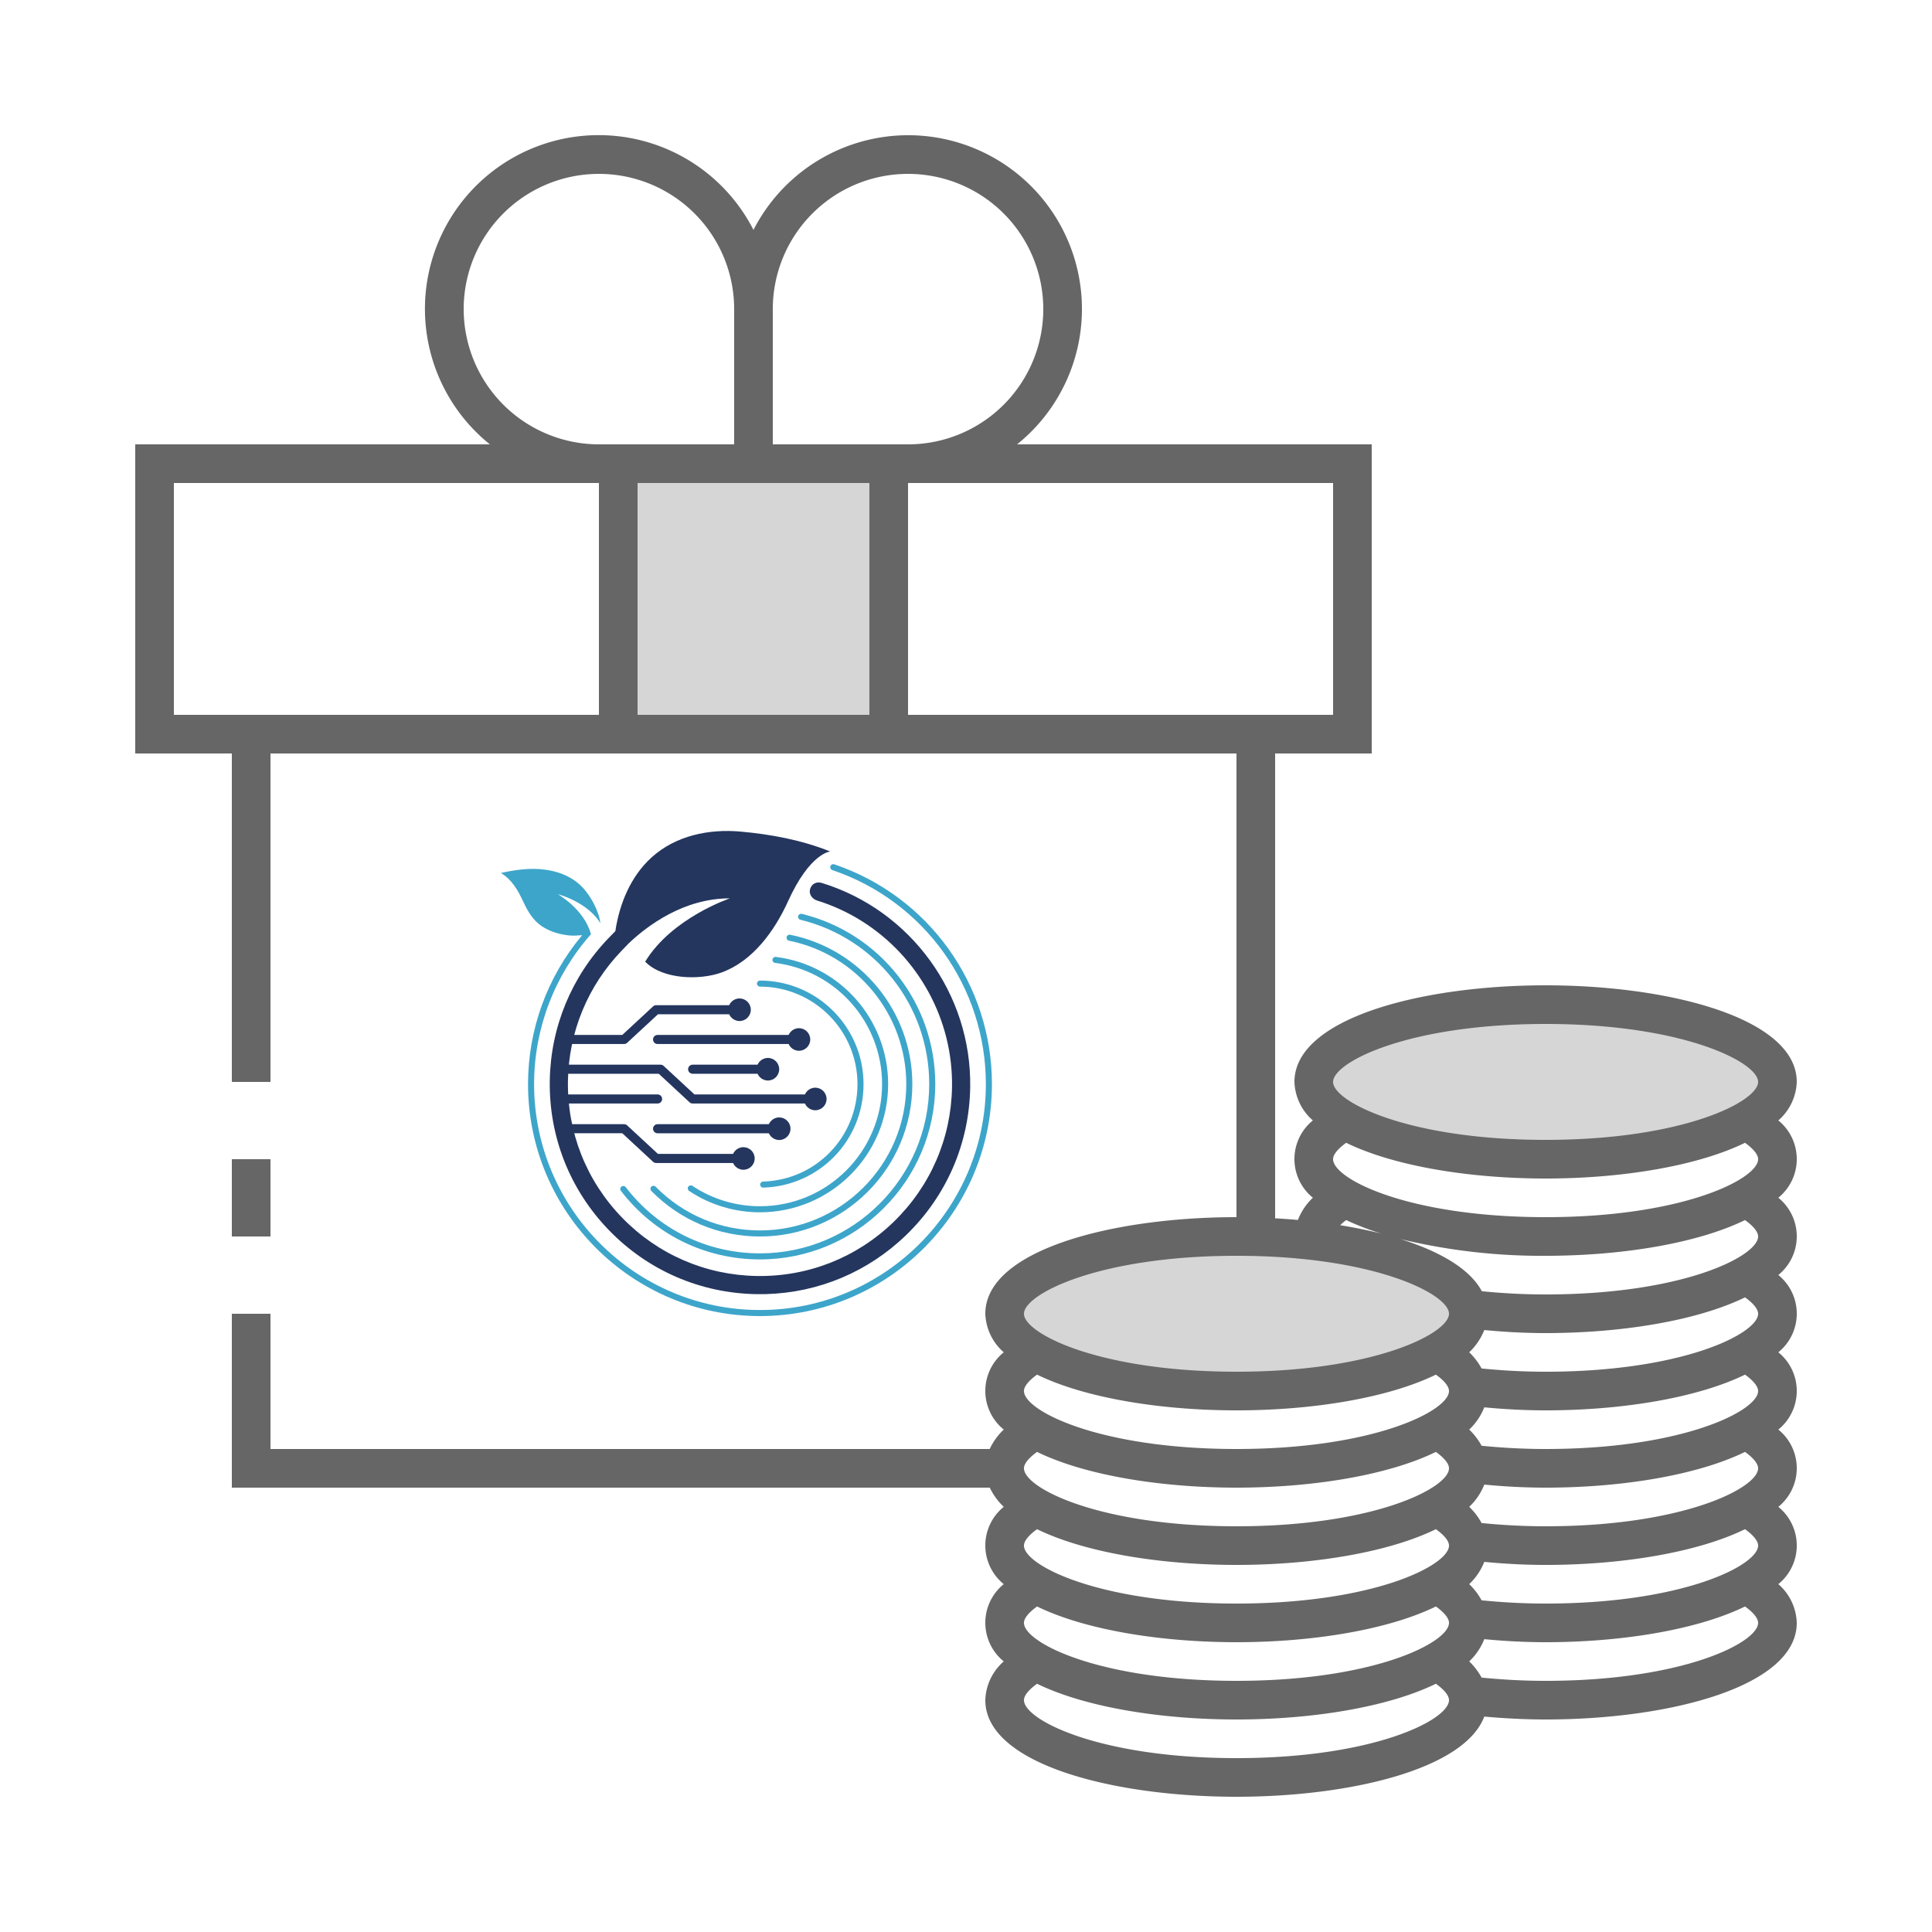 <?xml version="1.0" encoding="UTF-8" standalone="no"?>
<svg
   xmlns:dc="http://purl.org/dc/elements/1.1/"
   xmlns:cc="http://creativecommons.org/ns#"
   xmlns:rdf="http://www.w3.org/1999/02/22-rdf-syntax-ns#"
   xmlns:svg="http://www.w3.org/2000/svg"
   xmlns="http://www.w3.org/2000/svg"
   xmlns:sodipodi="http://sodipodi.sourceforge.net/DTD/sodipodi-0.dtd"
   xmlns:inkscape="http://www.inkscape.org/namespaces/inkscape"
   id="ic_staking_on"
   width="100"
   height="100"
   viewBox="0 0 100 100"
   version="1.1"
   sodipodi:docname="img-empty-staking-on.svg"
   inkscape:version="0.92.4 (5da689c313, 2019-01-14)">
  <sodipodi:namedview
     pagecolor="#ffffff"
     bordercolor="#666666"
     borderopacity="1"
     objecttolerance="10"
     gridtolerance="10"
     guidetolerance="10"
     inkscape:pageopacity="0"
     inkscape:pageshadow="2"
     inkscape:window-width="1920"
     inkscape:window-height="1017"
     id="namedview3248"
     showgrid="false"
     inkscape:zoom="2.36"
     inkscape:cx="50"
     inkscape:cy="50"
     inkscape:window-x="-8"
     inkscape:window-y="-8"
     inkscape:window-maximized="1"
     inkscape:current-layer="Group_9017" />
  <defs
     id="defs3234">
    <style
       type="text/css"
       id="style3232">
            .cls-1{fill:#d6d6d6}.cls-2{fill:#666}.cls-3{fill:none}
        </style>
  </defs>
  <g
     id="Group_9018"
     data-name="Group 9018">
    <g
       id="Group_9016"
       data-name="Group 9016">
      <ellipse
         id="Ellipse_613"
         cx="12"
         cy="4"
         class="cls-1"
         data-name="Ellipse 613"
         rx="12"
         ry="4"
         transform="translate(68 52)" />
      <ellipse
         id="Ellipse_614"
         cx="12"
         cy="4"
         class="cls-1"
         data-name="Ellipse 614"
         rx="12"
         ry="4"
         transform="translate(52 64)" />
      <path
         id="Rectangle_4669"
         d="M0 0h14v14H0z"
         class="cls-1"
         data-name="Rectangle 4669"
         transform="translate(32 24)" />
    </g>
    <g
       id="Group_9017"
       data-name="Group 9017">
      <path
         id="Rectangle_4670"
         d="M0 0h2v4H0z"
         class="cls-2"
         data-name="Rectangle 4670"
         transform="translate(12 60)" />
      <path
         id="Path_18975"
         d="M92.046 57.994A2.767 2.767 0 0 0 93 56c0-3.283-6.54-5-13-5s-13 1.717-13 5a2.767 2.767 0 0 0 .954 1.994 2.573 2.573 0 0 0 0 4 3.171 3.171 0 0 0-.774 1.151q-.58-.052-1.18-.085V39h5V23H52.644A8.993 8.993 0 1 0 39 11.9 8.994 8.994 0 1 0 25.356 23H7v16h5v17h2V39h50v24c-6.46 0-13 1.717-13 5a2.767 2.767 0 0 0 .954 1.994 2.573 2.573 0 0 0 0 4A3.325 3.325 0 0 0 51.226 75H14v-7h-2v9h39.23a3.369 3.369 0 0 0 .724.994 2.573 2.573 0 0 0 0 4 2.573 2.573 0 0 0 0 4A2.768 2.768 0 0 0 51 88c0 3.283 6.54 5 13 5 5.874 0 11.8-1.424 12.826-4.15 1.042.093 2.106.15 3.174.15 6.46 0 13-1.717 13-5a2.768 2.768 0 0 0-.954-2.006 2.573 2.573 0 0 0 0-4 2.573 2.573 0 0 0 0-4 2.573 2.573 0 0 0 0-4 2.573 2.573 0 0 0 0-4 2.573 2.573 0 0 0 0-4 2.573 2.573 0 0 0 0-4zM31 37H9V25h22zm-7-21a7 7 0 0 1 14 0v7h-7a7.008 7.008 0 0 1-7-7zm21 21H33V25h12zm-5-14v-7a7 7 0 1 1 7 7zm7 14V25h22v12H47zm4 39a2.311 2.311 0 0 0 .061.515A2.2 2.2 0 0 1 51 76zm13 15c-7.117 0-11-1.982-11-3 0-.241.247-.539.678-.849C56.179 88.37 60.1 89 64 89s7.821-.63 10.322-1.849c.431.31.678.608.678.849 0 1.018-3.883 3-11 3zm0-4c-7.117 0-11-1.982-11-3 0-.241.247-.539.678-.849C56.179 84.37 60.1 85 64 85s7.821-.63 10.322-1.849c.431.31.678.608.678.849 0 1.018-3.883 3-11 3zm0-4c-7.117 0-11-1.982-11-3 0-.241.247-.539.678-.849C56.179 80.37 60.1 81 64 81s7.821-.63 10.322-1.849c.431.31.678.608.678.849 0 1.018-3.883 3-11 3zm0-4c-7.117 0-11-1.982-11-3 0-.241.247-.539.678-.849C56.179 76.37 60.1 77 64 77s7.821-.63 10.322-1.849c.431.31.678.608.678.849 0 1.018-3.883 3-11 3zm0-4c-7.117 0-11-1.982-11-3 0-.241.247-.539.678-.849C56.179 72.37 60.1 73 64 73s7.821-.63 10.322-1.849c.431.31.678.608.678.849 0 1.018-3.883 3-11 3zm0-4c-7.117 0-11-1.982-11-3s3.883-3 11-3 11 1.982 11 3-3.883 3-11 3zm16 16c-1.207 0-2.3-.068-3.313-.168a3.446 3.446 0 0 0-.641-.838 3.219 3.219 0 0 0 .781-1.151c1.041.1 2.1.157 3.173.157 3.9 0 7.821-.63 10.322-1.849.431.31.678.608.678.849 0 1.018-3.883 3-11 3zm0-4c-1.207 0-2.3-.068-3.313-.168a3.446 3.446 0 0 0-.641-.838 3.219 3.219 0 0 0 .781-1.151c1.041.1 2.1.157 3.173.157 3.9 0 7.821-.63 10.322-1.849.431.31.678.608.678.849 0 1.018-3.883 3-11 3zm0-4c-1.207 0-2.3-.068-3.313-.168a3.446 3.446 0 0 0-.641-.838 3.219 3.219 0 0 0 .781-1.151c1.041.1 2.1.157 3.173.157 3.9 0 7.821-.63 10.322-1.849.431.31.678.608.678.849 0 1.018-3.883 3-11 3zm0-4c-1.207 0-2.3-.068-3.313-.168a3.446 3.446 0 0 0-.641-.838 3.219 3.219 0 0 0 .781-1.151c1.041.1 2.1.157 3.173.157 3.9 0 7.821-.63 10.322-1.849.431.31.678.608.678.849 0 1.018-3.883 3-11 3zm0-4c-1.207 0-2.3-.068-3.313-.168a3.446 3.446 0 0 0-.641-.838 3.219 3.219 0 0 0 .781-1.151c1.041.1 2.1.157 3.173.157 3.9 0 7.821-.63 10.322-1.849.431.31.678.608.678.849 0 1.018-3.883 3-11 3zm0-4c-1.2 0-2.287-.067-3.3-.166-.621-1.162-2.175-2.062-4.213-2.7A31.139 31.139 0 0 0 80 65c3.9 0 7.821-.63 10.322-1.849.431.31.678.608.678.849 0 1.018-3.883 3-11 3zm-10.632-3.583a2.722 2.722 0 0 1 .31-.266 13.563 13.563 0 0 0 1.826.7 26.483 26.483 0 0 0-2.136-.434zM80 63c-7.117 0-11-1.982-11-3 0-.241.247-.539.678-.849C72.179 60.37 76.1 61 80 61s7.821-.63 10.322-1.849c.431.31.678.608.678.849 0 1.018-3.883 3-11 3zm0-4c-7.117 0-11-1.982-11-3s3.883-3 11-3 11 1.982 11 3-3.883 3-11 3z"
         class="cls-2"
         data-name="Path 18975" />
    </g>
  </g>
  <path
     id="Rectangle_4672"
     d="M0 0h100v100H0z"
     class="cls-3"
     data-name="Rectangle 4672" />
  <g
     transform="matrix(0.034,0,0,0.034,21.21,42.382)"
     id="g1641-6">
    <path
       inkscape:connector-curvature="0"
       class="st0"
       d="m 609.53,106.66 c 2.36,-7.72 9.55,-11.33 17.27,-9.18 135.75,41.46 228.7,169.13 226.36,311.41 -1.41,85.48 -36.02,165.29 -97.46,224.74 -57.97,56.09 -133.28,87.71 -213.39,89.92 -4.8,0.13 -9.61,0.16 -14.44,0.08 -85.48,-1.41 -165.29,-36.02 -224.74,-97.46 -59.45,-61.45 -91.41,-142.36 -90,-227.84 1.34,-81.27 33.12,-158.24 89.49,-216.74 L 312.95,171 c 6.18,-41.27 23.09,-83.16 55.06,-112.17 36.92,-33.49 87.47,-43.65 135.45,-39.41 46.1,4.08 93.54,12.97 136.62,30.32 0,0 -30.8,2.03 -64.18,75.69 -20.42,45.05 -53.74,91.32 -101.28,108.52 -32.97,11.92 -88.67,10.79 -115.51,-15.73 -0.25,-0.25 -0.5,-0.5 -0.72,-0.77 40.6,-66.75 128.94,-96.36 128.94,-96.36 -69.93,-0.14 -125.07,41.15 -153.56,68.04 l -11.26,11.67 c -51.48,53.43 -80.52,123.76 -81.73,198 -1.29,78.09 27.9,152.01 82.21,208.14 54.31,56.13 127.23,87.75 205.32,89.04 77.95,1.28 152,-27.9 208.14,-82.21 56.12,-54.31 87.74,-127.23 89.03,-205.32 0.42,-25.36 -2.49,-50.76 -8.65,-75.36 -6.05,-24.19 -15.22,-47.58 -27.18,-69.45 -11.88,-21.73 -26.51,-41.95 -43.43,-60.03 -17.01,-18.18 -36.34,-34.19 -57.39,-47.49 -21.49,-13.57 -44.77,-24.33 -69.06,-31.83 -6.6,-2.06 -12.82,-9.2 -10.24,-17.63 z"
       id="path1639-6"
       style="fill:#24365e" />
  </g>
  <g
     transform="matrix(0.034,0,0,0.034,21.21,42.382)"
     id="g1645-5">
    <path
       inkscape:connector-curvature="0"
       class="st1"
       d="m 533.12,670.74 c -83.58,0 -160.75,-38.06 -211.73,-104.4 -1.55,-2.02 -1.17,-4.92 0.85,-6.47 2.01,-1.54 4.91,-1.18 6.47,0.85 49.22,64.06 123.73,100.8 204.42,100.8 142.06,0 257.64,-115.57 257.64,-257.63 0,-119.07 -80.66,-221.98 -196.14,-250.26 -2.47,-0.6 -3.99,-3.1 -3.38,-5.57 0.6,-2.47 3.09,-3.96 5.57,-3.38 119.61,29.29 203.16,135.89 203.16,259.21 0,147.14 -119.71,266.85 -266.86,266.85 z"
       id="path1643-8"
       style="fill:#3da5ca" />
  </g>
  <g
     transform="matrix(0.034,0,0,0.034,21.21,42.382)"
     id="g1649-1">
    <path
       inkscape:connector-curvature="0"
       class="st1"
       d="m 533.12,635.84 c -62.7,0 -121.44,-24.63 -165.41,-69.34 -1.78,-1.82 -1.77,-4.74 0.05,-6.52 1.82,-1.77 4.74,-1.77 6.52,0.05 42.22,42.94 98.62,66.58 158.83,66.58 122.82,0 222.74,-99.92 222.74,-222.73 0,-105.72 -75.1,-197.55 -178.58,-218.36 -2.49,-0.5 -4.12,-2.94 -3.61,-5.43 0.5,-2.5 2.97,-4.12 5.43,-3.61 107.76,21.68 185.98,117.31 185.98,227.41 0.01,127.9 -104.04,231.95 -231.95,231.95 z"
       id="path1647-7"
       style="fill:#3da5ca" />
  </g>
  <g
     transform="matrix(0.034,0,0,0.034,21.21,42.382)"
     id="g1653-5">
    <path
       inkscape:connector-curvature="0"
       class="st1"
       d="m 533.12,599.01 c -38.6,0 -75.9,-11.25 -107.91,-32.54 -2.12,-1.4 -2.69,-4.27 -1.28,-6.39 1.4,-2.13 4.27,-2.68 6.39,-1.28 30.47,20.27 66.03,30.99 102.79,30.99 102.51,0 185.91,-83.4 185.91,-185.9 0,-93.69 -70.01,-173.01 -162.84,-184.5 -2.53,-0.32 -4.32,-2.61 -4.01,-5.14 0.32,-2.52 2.67,-4.39 5.14,-4.01 97.44,12.06 170.93,95.31 170.93,193.65 0.01,107.59 -87.52,195.12 -195.12,195.12 z"
       id="path1651-2"
       style="fill:#3da5ca" />
  </g>
  <g
     transform="matrix(0.034,0,0,0.034,21.21,42.382)"
     id="g1657-2">
    <path
       inkscape:connector-curvature="0"
       class="st1"
       d="m 538.01,561.45 c -2.49,0 -4.53,-1.97 -4.61,-4.47 -0.08,-2.55 1.92,-4.67 4.47,-4.75 80.57,-2.52 143.68,-67.68 143.68,-148.34 0,-81.85 -66.58,-148.43 -148.42,-148.43 -2.55,0 -4.61,-2.06 -4.61,-4.61 0,-2.55 2.06,-4.61 4.61,-4.61 86.93,0 157.64,70.73 157.64,157.65 0,85.67 -67.03,154.88 -152.61,157.56 -0.05,0 -0.1,0 -0.15,0 z"
       id="path1655-6"
       style="fill:#3da5ca" />
  </g>
  <g
     transform="matrix(0.034,0,0,0.034,21.21,42.382)"
     id="g1661-7">
    <path
       inkscape:connector-curvature="0"
       class="st1"
       d="m 275.79,175.62 c -10.1,-38.16 -50.72,-61.05 -50.72,-61.05 50.24,14.93 65.11,44.55 65.11,44.55 C 288.17,140 273.01,111.37 255.47,97.36 236.62,82.3 212.77,76.47 188.97,76.2 c -23.86,-0.27 -50.26,6.27 -50.26,6.27 16.8,10.06 26.05,26.4 34.04,43.64 6.77,14.62 14.89,28.61 28.64,37.64 12.62,8.28 27.3,12.48 42.24,13.88 4.98,0.47 12.33,0.06 18.74,-0.51 l -0.51,0.71 c -52.85,63.38 -81.83,143.22 -81.83,226.06 0,194.7 158.4,353.1 353.1,353.1 194.7,0 353.1,-158.4 353.1,-353.1 0,-151.65 -96.47,-286.13 -240.06,-334.62 -2.44,-0.79 -5.03,0.49 -5.84,2.89 -0.82,2.41 0.48,5.03 2.89,5.84 C 783.05,125.23 877,256.19 877,403.89 877,593.5 722.73,747.77 533.12,747.77 343.51,747.77 189.25,593.5 189.25,403.89 c 0,-84.21 30.75,-165.23 86.58,-228.16 z"
       id="path1659-9"
       style="fill:#3da5ca" />
  </g>
  <g
     transform="matrix(0.034,0,0,0.034,21.21,42.382)"
     id="g1715-2">
    <g
       id="g1665-1">
      <path
         inkscape:connector-curvature="0"
         class="st0"
         d="m 326.22,342.84 h -95.53 c -3.82,0 -6.92,-3.1 -6.92,-6.92 0,-3.82 3.1,-6.92 6.92,-6.92 h 92.82 l 46.89,-43.43 c 1.28,-1.19 2.95,-1.85 4.7,-1.85 h 114.35 c 3.82,0 6.92,3.1 6.92,6.92 0,3.82 -3.1,6.92 -6.92,6.92 H 377.81 l -46.89,43.43 c -1.28,1.19 -2.95,1.85 -4.7,1.85 z"
         id="path1663-4"
         style="fill:#24365e" />
    </g>
    <g
       id="g1669-4">
      <path
         inkscape:connector-curvature="0"
         class="st0"
         d="M 493.59,523.97 H 375.1 c -1.75,0 -3.42,-0.66 -4.7,-1.85 l -46.89,-43.44 h -92.82 c -3.82,0 -6.92,-3.1 -6.92,-6.92 0,-3.82 3.1,-6.92 6.92,-6.92 h 95.53 c 1.75,0 3.42,0.66 4.7,1.85 l 46.89,43.44 h 115.78 c 3.82,0 6.92,3.1 6.92,6.92 0,3.82 -3.1,6.92 -6.92,6.92 z"
         id="path1667-8"
         style="fill:#24365e" />
    </g>
    <g
       id="g1673-3">
      <path
         inkscape:connector-curvature="0"
         class="st0"
         d="M 603.79,433.41 H 430.64 c -1.75,0 -3.42,-0.66 -4.7,-1.85 L 379.05,388.12 H 221.8 c -3.82,0 -6.92,-3.1 -6.92,-6.92 0,-3.82 3.1,-6.92 6.92,-6.92 h 159.97 c 1.75,0 3.42,0.66 4.7,1.85 l 46.89,43.44 H 603.8 c 3.82,0 6.92,3.1 6.92,6.92 0,3.82 -3.11,6.92 -6.93,6.92 z"
         id="path1671-2"
         style="fill:#24365e" />
    </g>
    <g
       id="g1677-8">
      <path
         inkscape:connector-curvature="0"
         class="st0"
         d="M 578.92,342.84 H 377.24 c -3.82,0 -6.92,-3.1 -6.92,-6.92 0,-3.82 3.1,-6.92 6.92,-6.92 h 201.68 c 3.82,0 6.92,3.1 6.92,6.92 0,3.82 -3.1,6.92 -6.92,6.92 z"
         id="path1675-8"
         style="fill:#24365e" />
    </g>
    <g
       id="g1681-5">
      <path
         inkscape:connector-curvature="0"
         class="st0"
         d="M 377.24,433.41 H 221.8 c -3.82,0 -6.92,-3.1 -6.92,-6.92 0,-3.82 3.1,-6.92 6.92,-6.92 h 155.45 c 3.82,0 6.92,3.1 6.92,6.92 0,3.82 -3.11,6.92 -6.93,6.92 z"
         id="path1679-8"
         style="fill:#24365e" />
    </g>
    <g
       id="g1685-9">
      <path
         inkscape:connector-curvature="0"
         class="st0"
         d="M 531.02,388.12 H 430.64 c -3.82,0 -6.92,-3.1 -6.92,-6.92 0,-3.82 3.1,-6.92 6.92,-6.92 h 100.38 c 3.82,0 6.92,3.1 6.92,6.92 0,3.82 -3.1,6.92 -6.92,6.92 z"
         id="path1683-9"
         style="fill:#24365e" />
    </g>
    <g
       id="g1689-3">
      <path
         inkscape:connector-curvature="0"
         class="st0"
         d="m 548.04,478.69 h -170.8 c -3.82,0 -6.92,-3.1 -6.92,-6.92 0,-3.82 3.1,-6.92 6.92,-6.92 h 170.8 c 3.82,0 6.92,3.1 6.92,6.92 0,3.82 -3.1,6.92 -6.92,6.92 z"
         id="path1687-9"
         style="fill:#24365e" />
    </g>
    <g
       id="g1693-1">
      <circle
         class="st0"
         cx="501.98"
         cy="290.64"
         r="17.19"
         id="circle1691-2"
         style="fill:#24365e" />
    </g>
    <g
       id="g1697-6">
      <circle
         class="st0"
         cx="592.46"
         cy="335.92"
         r="17.19"
         id="circle1695-7"
         style="fill:#24365e" />
    </g>
    <g
       id="g1701-4">
      <circle
         class="st0"
         cx="545.2"
         cy="381.21"
         r="17.19"
         id="circle1699-8"
         style="fill:#24365e" />
    </g>
    <g
       id="g1705-2">
      <circle
         class="st0"
         cx="617.32"
         cy="426.49"
         r="17.19"
         id="circle1703-8"
         style="fill:#24365e" />
    </g>
    <g
       id="g1709-1">
      <circle
         class="st0"
         cx="562.38"
         cy="471.77"
         r="17.19"
         id="circle1707-9"
         style="fill:#24365e" />
    </g>
    <g
       id="g1713-2">
      <circle
         class="st0"
         cx="507.89"
         cy="517.06"
         r="17.19"
         id="circle1711-9"
         style="fill:#24365e" />
    </g>
  </g>
</svg>
